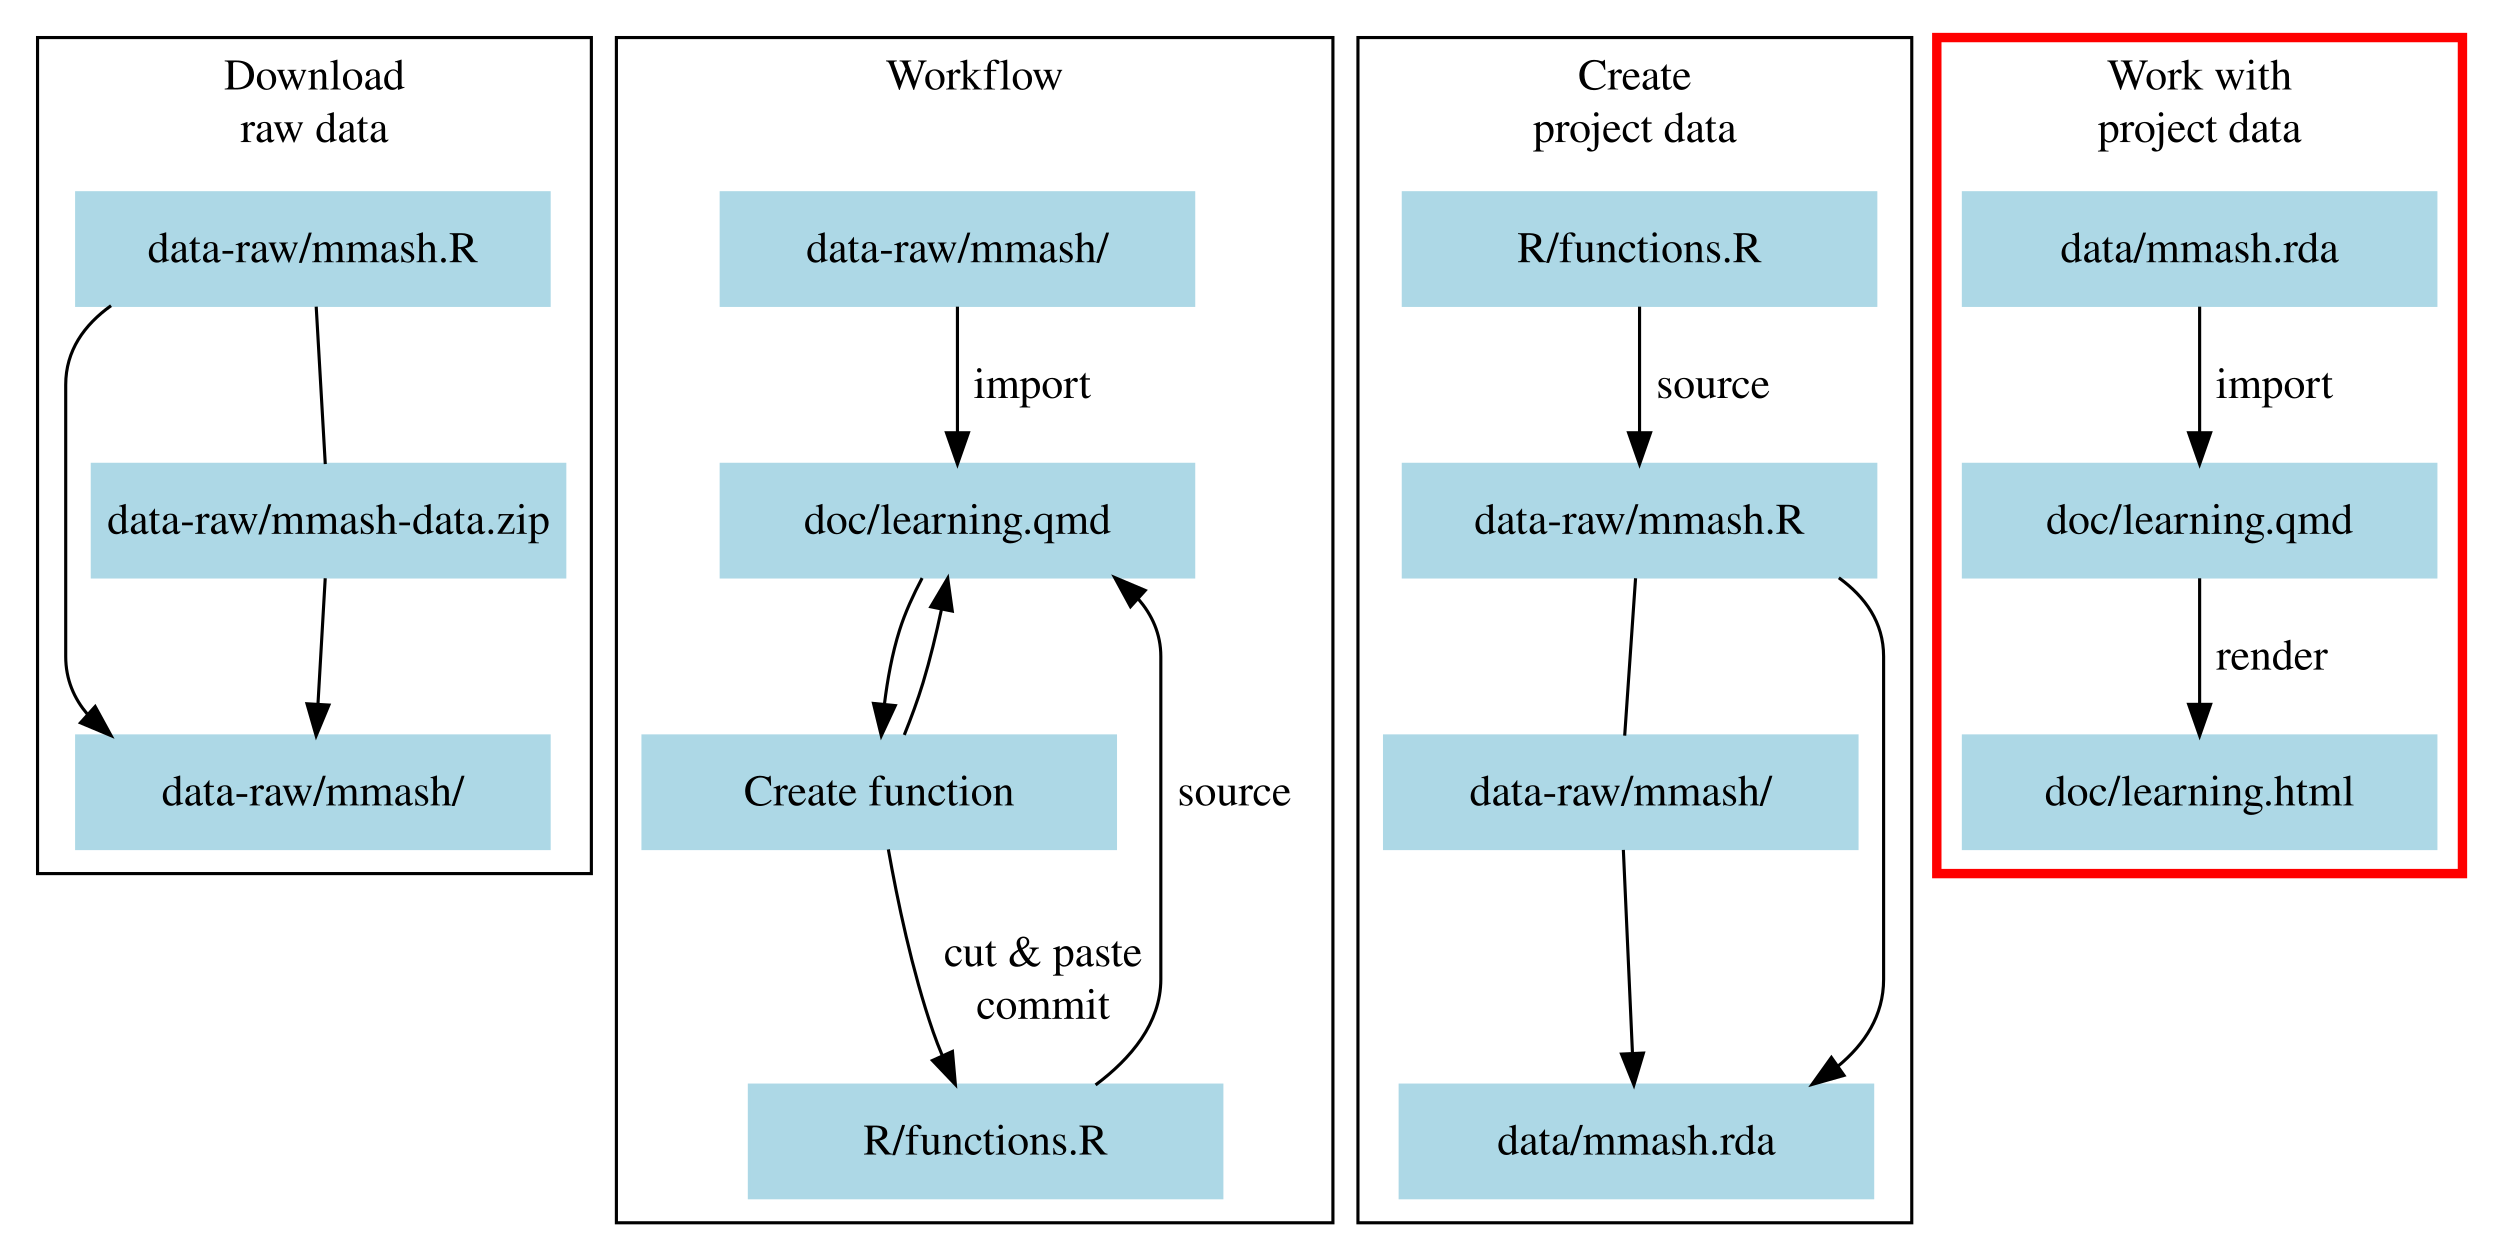 <?xml version="1.0" encoding="UTF-8"?>
<svg xmlns="http://www.w3.org/2000/svg" xmlns:xlink="http://www.w3.org/1999/xlink" width="799pt" height="402pt" viewBox="0 0 799 402" version="1.1">
<defs>
<g>
<symbol overflow="visible" id="glyph0-0">
<path style="stroke:none;" d=""/>
</symbol>
<symbol overflow="visible" id="glyph0-1">
<path style="stroke:none;" d="M 0.219 0 L 4.203 0 C 5.828 0 7.297 -0.469 8.156 -1.25 C 9.078 -2.078 9.594 -3.312 9.594 -4.672 C 9.594 -5.938 9.188 -7.031 8.406 -7.797 C 7.453 -8.766 5.922 -9.266 4 -9.266 L 0.219 -9.266 L 0.219 -9 C 1.328 -8.906 1.438 -8.797 1.453 -7.734 L 1.453 -1.531 C 1.438 -0.5 1.281 -0.344 0.219 -0.266 Z M 2.891 -8.203 C 2.891 -8.641 3.031 -8.75 3.609 -8.75 C 4.828 -8.75 5.719 -8.531 6.391 -8.047 C 7.484 -7.297 8.062 -6.094 8.062 -4.578 C 8.062 -2.922 7.484 -1.75 6.359 -1.094 C 5.641 -0.688 4.828 -0.516 3.609 -0.516 C 3.047 -0.516 2.891 -0.641 2.891 -1.094 Z M 2.891 -8.203 "/>
</symbol>
<symbol overflow="visible" id="glyph0-2">
<path style="stroke:none;" d="M 3.5 -6.438 C 1.672 -6.438 0.406 -5.094 0.406 -3.156 C 0.406 -1.266 1.703 0.141 3.469 0.141 C 5.234 0.141 6.578 -1.328 6.578 -3.281 C 6.578 -5.125 5.297 -6.438 3.5 -6.438 Z M 3.312 -6.047 C 4.5 -6.047 5.312 -4.703 5.312 -2.781 C 5.312 -1.188 4.688 -0.25 3.641 -0.25 C 3.094 -0.25 2.578 -0.594 2.281 -1.141 C 1.891 -1.875 1.672 -2.859 1.672 -3.844 C 1.672 -5.188 2.312 -6.047 3.312 -6.047 Z M 3.312 -6.047 "/>
</symbol>
<symbol overflow="visible" id="glyph0-3">
<path style="stroke:none;" d="M 8 -6.297 L 8 -6.094 C 8.469 -5.984 8.609 -5.891 8.609 -5.656 C 8.609 -5.453 8.531 -5.109 8.375 -4.734 L 7.109 -1.625 L 5.938 -4.766 C 5.703 -5.406 5.703 -5.406 5.703 -5.594 C 5.703 -5.891 5.859 -5.984 6.516 -6.094 L 6.516 -6.297 L 3.672 -6.297 L 3.672 -6.094 C 4.188 -6.031 4.359 -5.859 4.641 -5.125 C 4.703 -4.922 4.828 -4.578 4.906 -4.344 L 3.641 -1.547 L 2.25 -5.203 C 2.203 -5.344 2.172 -5.484 2.172 -5.625 C 2.172 -5.922 2.328 -6.031 2.812 -6.094 L 2.812 -6.297 L 0.297 -6.297 L 0.297 -6.094 C 0.609 -6.062 0.734 -5.922 1.031 -5.203 L 2.922 -0.422 C 3.094 0.016 3.203 0.203 3.297 0.203 C 3.359 0.203 3.469 0.031 3.641 -0.344 L 5.203 -3.703 L 6.484 -0.406 C 6.688 0.125 6.719 0.203 6.812 0.203 C 6.922 0.203 6.984 0.062 7.203 -0.484 L 9.141 -5.328 C 9.391 -5.922 9.438 -5.984 9.719 -6.094 L 9.719 -6.297 Z M 8 -6.297 "/>
</symbol>
<symbol overflow="visible" id="glyph0-4">
<path style="stroke:none;" d="M 0.25 0 L 3.219 0 L 3.219 -0.203 C 2.516 -0.25 2.297 -0.438 2.297 -0.938 L 2.297 -4.875 C 2.969 -5.5 3.281 -5.672 3.734 -5.672 C 4.422 -5.672 4.766 -5.234 4.766 -4.312 L 4.766 -1.391 C 4.734 -0.469 4.562 -0.25 3.875 -0.203 L 3.875 0 L 6.797 0 L 6.797 -0.203 C 6.109 -0.281 5.953 -0.453 5.938 -1.141 L 5.938 -4.344 C 5.938 -5.656 5.312 -6.438 4.281 -6.438 C 3.641 -6.438 3.203 -6.203 2.25 -5.312 L 2.25 -6.406 L 2.156 -6.438 C 1.422 -6.172 0.953 -6.016 0.219 -5.812 L 0.219 -5.578 C 0.328 -5.609 0.453 -5.625 0.609 -5.625 C 1 -5.625 1.125 -5.422 1.125 -4.734 L 1.125 -1.266 C 1.109 -0.438 0.953 -0.25 0.25 -0.203 Z M 0.25 0 "/>
</symbol>
<symbol overflow="visible" id="glyph0-5">
<path style="stroke:none;" d="M 0.297 0 L 3.594 0 L 3.594 -0.203 C 2.719 -0.25 2.562 -0.391 2.547 -1.172 L 2.547 -9.531 L 2.484 -9.562 C 1.781 -9.344 1.266 -9.188 0.266 -8.953 L 0.266 -8.719 L 0.344 -8.719 C 0.5 -8.734 0.672 -8.75 0.781 -8.75 C 1.234 -8.75 1.375 -8.547 1.375 -7.891 L 1.375 -1.219 C 1.359 -0.469 1.156 -0.266 0.297 -0.203 Z M 0.297 0 "/>
</symbol>
<symbol overflow="visible" id="glyph0-6">
<path style="stroke:none;" d="M 6.188 -0.922 C 5.953 -0.734 5.781 -0.656 5.578 -0.656 C 5.25 -0.656 5.156 -0.859 5.156 -1.469 L 5.156 -4.203 C 5.156 -4.922 5.078 -5.328 4.875 -5.672 C 4.562 -6.172 3.969 -6.438 3.141 -6.438 C 1.812 -6.438 0.781 -5.75 0.781 -4.875 C 0.781 -4.547 1.047 -4.266 1.391 -4.266 C 1.719 -4.266 2.016 -4.547 2.016 -4.859 C 2.016 -4.906 2 -4.984 1.984 -5.078 C 1.953 -5.203 1.953 -5.312 1.953 -5.422 C 1.953 -5.797 2.391 -6.109 2.953 -6.109 C 3.641 -6.109 4.016 -5.703 4.016 -4.938 L 4.016 -4.094 C 1.875 -3.234 1.625 -3.109 1.016 -2.578 C 0.719 -2.297 0.516 -1.812 0.516 -1.359 C 0.516 -0.469 1.141 0.141 1.984 0.141 C 2.609 0.141 3.172 -0.156 4.031 -0.875 C 4.109 -0.141 4.359 0.141 4.922 0.141 C 5.406 0.141 5.703 -0.031 6.188 -0.562 Z M 4.016 -1.719 C 4.016 -1.297 3.953 -1.141 3.656 -0.984 C 3.297 -0.781 2.922 -0.672 2.625 -0.672 C 2.141 -0.672 1.75 -1.141 1.75 -1.75 L 1.75 -1.812 C 1.766 -2.641 2.375 -3.172 4.016 -3.75 Z M 4.016 -1.719 "/>
</symbol>
<symbol overflow="visible" id="glyph0-7">
<path style="stroke:none;" d="M 6.875 -0.812 C 6.688 -0.797 6.609 -0.797 6.547 -0.797 C 6.062 -0.797 5.938 -0.953 5.938 -1.594 L 5.938 -9.531 L 5.859 -9.562 C 5.203 -9.344 4.734 -9.188 3.812 -8.953 L 3.812 -8.719 C 3.922 -8.734 3.984 -8.734 4.109 -8.734 C 4.641 -8.734 4.766 -8.594 4.766 -8.016 L 4.766 -5.844 C 4.234 -6.281 3.844 -6.438 3.297 -6.438 C 1.688 -6.438 0.375 -4.859 0.375 -2.875 C 0.375 -1.078 1.406 0.141 2.969 0.141 C 3.75 0.141 4.281 -0.141 4.766 -0.797 L 4.766 0.094 L 4.812 0.141 L 6.875 -0.594 Z M 4.766 -1.422 C 4.766 -1.328 4.656 -1.156 4.516 -1.016 C 4.281 -0.734 3.922 -0.594 3.516 -0.594 C 2.344 -0.594 1.578 -1.703 1.578 -3.438 C 1.578 -5.016 2.266 -6.047 3.328 -6.047 C 4.094 -6.047 4.766 -5.391 4.766 -4.641 Z M 4.766 -1.422 "/>
</symbol>
<symbol overflow="visible" id="glyph0-8">
<path style="stroke:none;" d="M 0.062 0 L 3.438 0 L 3.438 -0.203 C 2.484 -0.234 2.266 -0.438 2.234 -1.266 L 2.234 -4.406 C 2.234 -4.859 2.828 -5.562 3.219 -5.562 C 3.297 -5.562 3.438 -5.484 3.578 -5.344 C 3.797 -5.141 3.969 -5.062 4.141 -5.062 C 4.484 -5.062 4.688 -5.312 4.688 -5.703 C 4.688 -6.156 4.391 -6.438 3.922 -6.438 C 3.328 -6.438 2.938 -6.125 2.234 -5.125 L 2.234 -6.406 L 2.172 -6.438 C 1.391 -6.125 0.875 -5.938 0.094 -5.688 L 0.094 -5.453 C 0.297 -5.5 0.422 -5.516 0.594 -5.516 C 0.938 -5.516 1.062 -5.297 1.062 -4.672 L 1.062 -1.172 C 1.031 -0.453 0.953 -0.359 0.062 -0.203 Z M 0.062 0 "/>
</symbol>
<symbol overflow="visible" id="glyph0-9">
<path style="stroke:none;" d=""/>
</symbol>
<symbol overflow="visible" id="glyph0-10">
<path style="stroke:none;" d="M 3.562 -6.297 L 2.156 -6.297 L 2.156 -7.922 C 2.156 -8.062 2.125 -8.109 2.062 -8.109 C 1.25 -6.938 0.828 -6.453 0.422 -6.219 C 0.266 -6.125 0.188 -6.031 0.188 -5.953 C 0.188 -5.906 0.203 -5.875 0.234 -5.859 L 0.984 -5.859 L 0.984 -1.641 C 0.984 -0.469 1.406 0.141 2.219 0.141 C 2.906 0.141 3.438 -0.203 3.906 -0.922 L 3.719 -1.078 C 3.422 -0.719 3.188 -0.594 2.891 -0.594 C 2.359 -0.594 2.156 -0.969 2.156 -1.844 L 2.156 -5.859 L 3.562 -5.859 Z M 3.562 -6.297 "/>
</symbol>
<symbol overflow="visible" id="glyph0-11">
<path style="stroke:none;" d="M 13.047 -9.266 L 10.281 -9.266 L 10.281 -9 C 10.984 -8.938 11.234 -8.781 11.234 -8.406 C 11.234 -8.125 11.156 -7.734 11.016 -7.344 L 9.266 -2.609 L 7.422 -7.375 C 7.328 -7.625 7.281 -7.734 7.25 -7.797 C 7.125 -8.094 7.047 -8.359 7.047 -8.516 C 7.047 -8.844 7.359 -8.984 8.125 -9 L 8.125 -9.266 L 4.375 -9.266 L 4.375 -9 C 5.188 -8.984 5.312 -8.859 5.797 -7.734 L 6.266 -6.594 L 4.766 -2.641 L 2.75 -7.906 C 2.641 -8.156 2.594 -8.406 2.594 -8.547 C 2.594 -8.859 2.781 -8.953 3.5 -9 L 3.5 -9.266 L 0.062 -9.266 L 0.062 -9 C 0.781 -8.938 1 -8.688 1.516 -7.359 L 4.219 0.156 L 4.422 0.156 L 6.578 -5.766 L 8.812 0.156 L 9.031 0.156 C 10.234 -3.516 10.328 -3.812 11.891 -8.016 C 12.156 -8.734 12.312 -8.859 13.047 -9 Z M 13.047 -9.266 "/>
</symbol>
<symbol overflow="visible" id="glyph0-12">
<path style="stroke:none;" d="M 0.094 0 L 3.375 0 L 3.375 -0.203 L 3.094 -0.219 C 2.5 -0.266 2.344 -0.422 2.328 -0.938 L 2.328 -3.516 L 4.281 -0.891 C 4.344 -0.828 4.375 -0.75 4.422 -0.719 C 4.531 -0.578 4.578 -0.484 4.578 -0.422 C 4.578 -0.297 4.453 -0.203 4.281 -0.203 L 4.016 -0.203 L 4.016 0 L 7.062 0 L 7.062 -0.203 C 6.453 -0.25 6.016 -0.516 5.438 -1.234 L 3.297 -3.953 L 3.703 -4.328 C 5.453 -5.891 5.828 -6.125 6.719 -6.094 L 6.719 -6.297 L 3.859 -6.297 L 3.859 -6.109 C 4.406 -6.094 4.562 -6.031 4.562 -5.859 C 4.562 -5.719 4.438 -5.547 4.234 -5.359 L 2.328 -3.656 L 2.328 -9.531 L 2.266 -9.562 C 1.719 -9.391 1.312 -9.266 0.516 -9.062 L 0.094 -8.953 L 0.094 -8.719 C 0.281 -8.734 0.406 -8.75 0.547 -8.75 C 1.016 -8.75 1.141 -8.562 1.141 -7.891 L 1.141 -1.141 C 1.141 -0.406 1.094 -0.359 0.094 -0.203 Z M 0.094 0 "/>
</symbol>
<symbol overflow="visible" id="glyph0-13">
<path style="stroke:none;" d="M 4.328 -6.297 L 2.609 -6.297 L 2.609 -7.922 C 2.609 -8.75 2.875 -9.172 3.406 -9.172 C 3.703 -9.172 3.891 -9.031 4.141 -8.625 C 4.375 -8.266 4.531 -8.125 4.781 -8.125 C 5.109 -8.125 5.359 -8.375 5.359 -8.688 C 5.359 -9.203 4.75 -9.562 3.906 -9.562 C 3.031 -9.562 2.297 -9.188 1.938 -8.547 C 1.562 -7.922 1.453 -7.422 1.438 -6.297 L 0.297 -6.297 L 0.297 -5.859 L 1.438 -5.859 L 1.438 -1.453 C 1.406 -0.406 1.281 -0.25 0.281 -0.203 L 0.281 0 L 3.922 0 L 3.922 -0.203 C 2.766 -0.25 2.625 -0.406 2.625 -1.453 L 2.625 -5.859 L 4.328 -5.859 Z M 4.328 -6.297 "/>
</symbol>
<symbol overflow="visible" id="glyph0-14">
<path style="stroke:none;" d="M 8.688 -6.312 L 8.547 -9.469 L 8.266 -9.469 C 8.172 -9.172 7.953 -9 7.672 -9 C 7.547 -9 7.344 -9.047 7.125 -9.109 C 6.438 -9.359 5.734 -9.469 5.078 -9.469 C 3.938 -9.469 2.766 -9.031 1.906 -8.266 C 0.922 -7.391 0.391 -6.109 0.391 -4.562 C 0.391 -1.703 2.25 0.203 5.047 0.203 C 6.625 0.203 8.016 -0.453 8.859 -1.578 L 8.609 -1.828 C 7.594 -0.844 6.656 -0.422 5.484 -0.422 C 4.609 -0.422 3.828 -0.703 3.219 -1.234 C 2.453 -1.922 2.016 -3.172 2.016 -4.75 C 2.016 -7.281 3.312 -8.906 5.344 -8.906 C 6.141 -8.906 6.875 -8.609 7.438 -8.062 C 7.875 -7.609 8.094 -7.219 8.359 -6.312 Z M 8.688 -6.312 "/>
</symbol>
<symbol overflow="visible" id="glyph0-15">
<path style="stroke:none;" d="M 5.719 -2.297 C 5.047 -1.234 4.438 -0.828 3.547 -0.828 C 2.75 -0.828 2.141 -1.234 1.734 -2.031 C 1.484 -2.562 1.391 -3.016 1.359 -3.875 L 5.672 -3.875 C 5.562 -4.781 5.422 -5.188 5.062 -5.641 C 4.641 -6.141 4 -6.438 3.281 -6.438 C 2.578 -6.438 1.922 -6.188 1.391 -5.719 C 0.734 -5.141 0.344 -4.141 0.344 -3 C 0.344 -1.062 1.359 0.141 2.969 0.141 C 4.297 0.141 5.344 -0.688 5.938 -2.203 Z M 1.391 -4.328 C 1.547 -5.422 2.016 -5.938 2.875 -5.938 C 3.719 -5.938 4.062 -5.547 4.234 -4.328 Z M 1.391 -4.328 "/>
</symbol>
<symbol overflow="visible" id="glyph0-16">
<path style="stroke:none;" d="M 0.062 3.031 L 3.453 3.031 L 3.453 2.781 C 2.406 2.766 2.234 2.625 2.219 1.734 L 2.219 -0.469 C 2.734 0 3.047 0.141 3.641 0.141 C 5.312 0.141 6.578 -1.422 6.578 -3.453 C 6.578 -5.188 5.594 -6.438 4.234 -6.438 C 3.453 -6.438 2.844 -6.109 2.219 -5.328 L 2.219 -6.406 L 2.141 -6.438 C 1.391 -6.141 0.891 -5.969 0.125 -5.719 L 0.125 -5.5 C 0.25 -5.516 0.344 -5.516 0.469 -5.516 C 0.953 -5.516 1.047 -5.375 1.047 -4.719 L 1.047 1.828 C 1.047 2.578 0.891 2.719 0.062 2.797 Z M 2.219 -4.672 C 2.219 -5.094 3.016 -5.594 3.656 -5.594 C 4.688 -5.594 5.375 -4.531 5.375 -2.891 C 5.375 -1.359 4.688 -0.312 3.688 -0.312 C 3.031 -0.312 2.219 -0.812 2.219 -1.234 Z M 2.219 -4.672 "/>
</symbol>
<symbol overflow="visible" id="glyph0-17">
<path style="stroke:none;" d="M 2.703 -6.391 L 2.625 -6.438 C 1.766 -6.109 1.234 -5.922 0.453 -5.688 L 0.453 -5.453 L 0.516 -5.469 C 0.734 -5.5 0.938 -5.516 1.078 -5.516 C 1.406 -5.516 1.531 -5.281 1.531 -4.672 L 1.531 0.625 C 1.531 1.688 1.484 2.047 1.328 2.328 C 1.25 2.469 1.047 2.578 0.859 2.578 C 0.641 2.578 0.5 2.484 0.266 2.188 C 0.016 1.859 -0.188 1.734 -0.406 1.734 C -0.734 1.734 -0.984 1.969 -0.984 2.281 C -0.984 2.734 -0.438 3.047 0.344 3.047 C 0.953 3.047 1.516 2.859 1.891 2.5 C 2.391 2.062 2.703 1.109 2.703 0 Z M 1.984 -9.562 C 1.609 -9.562 1.281 -9.234 1.281 -8.844 C 1.281 -8.438 1.594 -8.141 1.984 -8.141 C 2.406 -8.141 2.719 -8.438 2.719 -8.844 C 2.719 -9.25 2.391 -9.562 1.984 -9.562 Z M 1.984 -9.562 "/>
</symbol>
<symbol overflow="visible" id="glyph0-18">
<path style="stroke:none;" d="M 5.578 -2.188 C 4.906 -1.203 4.391 -0.875 3.594 -0.875 C 2.312 -0.875 1.422 -1.984 1.422 -3.594 C 1.422 -5.047 2.203 -6.031 3.328 -6.031 C 3.844 -6.031 4.016 -5.891 4.156 -5.359 L 4.234 -5.047 C 4.359 -4.641 4.609 -4.406 4.906 -4.406 C 5.281 -4.406 5.578 -4.672 5.578 -5 C 5.578 -5.781 4.594 -6.438 3.422 -6.438 C 2.734 -6.438 2.016 -6.156 1.438 -5.656 C 0.734 -5.047 0.344 -4.094 0.344 -2.969 C 0.344 -1.156 1.453 0.141 3.016 0.141 C 3.641 0.141 4.203 -0.078 4.703 -0.516 C 5.078 -0.844 5.344 -1.234 5.766 -2.062 Z M 5.578 -2.188 "/>
</symbol>
<symbol overflow="visible" id="glyph0-19">
<path style="stroke:none;" d="M 0.219 0 L 3.547 0 L 3.547 -0.203 C 2.625 -0.281 2.516 -0.406 2.5 -1.422 L 2.5 -6.391 L 2.453 -6.438 L 0.281 -5.672 L 0.281 -5.453 L 0.391 -5.469 C 0.562 -5.5 0.734 -5.516 0.875 -5.516 C 1.203 -5.516 1.328 -5.297 1.328 -4.672 L 1.328 -1.422 C 1.297 -0.391 1.172 -0.25 0.219 -0.203 Z M 1.797 -9.562 C 1.406 -9.562 1.094 -9.234 1.094 -8.844 C 1.094 -8.438 1.406 -8.141 1.797 -8.141 C 2.219 -8.141 2.516 -8.438 2.516 -8.844 C 2.516 -9.25 2.203 -9.562 1.797 -9.562 Z M 1.797 -9.562 "/>
</symbol>
<symbol overflow="visible" id="glyph0-20">
<path style="stroke:none;" d="M 6.812 -0.203 C 6.062 -0.344 5.984 -0.438 5.984 -1.422 L 5.984 -4.219 C 5.984 -5.688 5.406 -6.438 4.25 -6.438 C 3.438 -6.438 2.844 -6.109 2.203 -5.266 L 2.203 -9.516 L 2.125 -9.562 C 1.641 -9.391 1.281 -9.281 0.516 -9.062 L 0.141 -8.953 L 0.141 -8.719 C 0.203 -8.734 0.219 -8.734 0.312 -8.734 C 0.906 -8.734 1.016 -8.625 1.016 -8.016 L 1.016 -1.422 C 1 -0.422 0.922 -0.312 0.125 -0.203 L 0.125 0 L 3.156 0 L 3.156 -0.203 C 2.344 -0.281 2.219 -0.438 2.203 -1.422 L 2.203 -4.797 C 2.781 -5.453 3.203 -5.688 3.766 -5.688 C 4.453 -5.688 4.797 -5.188 4.797 -4.203 L 4.797 -1.422 C 4.781 -0.438 4.641 -0.281 3.844 -0.203 L 3.844 0 L 6.812 0 Z M 6.812 -0.203 "/>
</symbol>
<symbol overflow="visible" id="glyph0-21">
<path style="stroke:none;" d="M 0.547 -3.594 L 0.547 -2.719 L 3.984 -2.719 L 3.984 -3.594 Z M 0.547 -3.594 "/>
</symbol>
<symbol overflow="visible" id="glyph0-22">
<path style="stroke:none;" d="M 4.016 -9.469 L 3.078 -9.469 L -0.125 0.203 L 0.828 0.203 Z M 4.016 -9.469 "/>
</symbol>
<symbol overflow="visible" id="glyph0-23">
<path style="stroke:none;" d="M 0.219 0 L 3.328 0 L 3.328 -0.203 C 2.625 -0.219 2.391 -0.375 2.375 -0.938 L 2.375 -4.891 C 2.375 -4.906 2.484 -5.047 2.594 -5.156 C 2.938 -5.469 3.547 -5.719 4.031 -5.719 C 4.641 -5.719 4.953 -5.219 4.953 -4.234 L 4.953 -1.203 C 4.922 -0.406 4.781 -0.25 4 -0.203 L 4 0 L 7.141 0 L 7.141 -0.203 C 6.359 -0.203 6.156 -0.438 6.125 -1.328 L 6.125 -4.859 C 6.547 -5.453 7 -5.719 7.656 -5.719 C 8.453 -5.719 8.703 -5.328 8.703 -4.172 L 8.703 -1.219 C 8.688 -0.391 8.594 -0.297 7.781 -0.203 L 7.781 0 L 10.844 0 L 10.844 -0.203 L 10.484 -0.234 C 10.031 -0.312 9.891 -0.516 9.891 -1.062 L 9.891 -3.953 C 9.891 -5.594 9.344 -6.438 8.266 -6.438 C 7.453 -6.438 6.734 -6.078 5.984 -5.266 C 5.719 -6.062 5.25 -6.438 4.5 -6.438 C 3.859 -6.438 3.484 -6.266 2.328 -5.359 L 2.328 -6.406 L 2.219 -6.438 C 1.484 -6.172 1.016 -6.016 0.266 -5.812 L 0.266 -5.578 C 0.438 -5.609 0.562 -5.625 0.719 -5.625 C 1.078 -5.625 1.203 -5.406 1.203 -4.734 L 1.203 -1.188 C 1.172 -0.406 1 -0.203 0.219 -0.203 Z M 0.219 0 "/>
</symbol>
<symbol overflow="visible" id="glyph0-24">
<path style="stroke:none;" d="M 4.406 -4.391 L 4.359 -6.312 L 4.203 -6.312 C 4.125 -6.203 4.062 -6.156 3.969 -6.156 C 3.891 -6.156 3.75 -6.188 3.594 -6.266 C 3.281 -6.375 2.953 -6.438 2.625 -6.438 C 1.516 -6.438 0.719 -5.719 0.719 -4.703 C 0.719 -3.922 1.156 -3.359 2.359 -2.688 L 3.156 -2.219 C 3.656 -1.953 3.891 -1.609 3.891 -1.172 C 3.891 -0.562 3.438 -0.172 2.734 -0.172 C 1.766 -0.172 1.281 -0.703 0.953 -2.125 L 0.734 -2.125 L 0.734 0.062 L 0.906 0.062 C 1.016 -0.078 1.062 -0.109 1.234 -0.109 C 1.391 -0.109 1.547 -0.078 1.875 0 C 2.25 0.078 2.625 0.141 2.891 0.141 C 3.984 0.141 4.875 -0.672 4.875 -1.656 C 4.875 -2.359 4.531 -2.812 3.703 -3.312 L 2.188 -4.219 C 1.797 -4.453 1.578 -4.781 1.578 -5.172 C 1.578 -5.734 2.016 -6.125 2.656 -6.125 C 3.453 -6.125 3.875 -5.656 4.203 -4.391 Z M 4.406 -4.391 "/>
</symbol>
<symbol overflow="visible" id="glyph0-25">
<path style="stroke:none;" d="M 6.578 -5.438 L 6.578 -5.984 L 5.5 -5.984 C 5.203 -5.984 5.016 -6.016 4.734 -6.125 L 4.422 -6.234 C 4.062 -6.375 3.672 -6.438 3.297 -6.438 C 2 -6.438 0.969 -5.453 0.969 -4.156 C 0.969 -3.281 1.328 -2.75 2.266 -2.281 L 1.906 -1.953 C 1.609 -1.672 1.438 -1.516 1.406 -1.453 C 1.109 -1.141 1.016 -1 1.016 -0.75 C 1.016 -0.453 1.172 -0.297 1.766 -0.016 C 0.75 0.719 0.391 1.172 0.391 1.688 C 0.391 2.438 1.469 3.047 2.812 3.047 C 3.859 3.047 4.953 2.688 5.688 2.094 C 6.219 1.672 6.453 1.219 6.453 0.688 C 6.453 -0.188 5.797 -0.75 4.766 -0.812 L 2.953 -0.891 C 2.203 -0.922 1.859 -1.047 1.859 -1.281 C 1.859 -1.547 2.328 -2.047 2.703 -2.156 C 3.203 -2.109 3.469 -2.094 3.5 -2.094 C 4.016 -2.094 4.578 -2.297 5.016 -2.672 C 5.469 -3.062 5.688 -3.562 5.688 -4.25 C 5.688 -4.656 5.609 -4.984 5.422 -5.438 Z M 2.062 0.031 C 2.531 0.125 3.625 0.203 4.344 0.203 C 5.594 0.203 6.062 0.391 6.062 0.891 C 6.062 1.703 5 2.25 3.422 2.25 C 2.172 2.25 1.375 1.844 1.375 1.234 C 1.375 0.906 1.5 0.703 2.062 0.031 Z M 2.125 -4.734 C 2.125 -5.562 2.516 -6.047 3.156 -6.047 C 3.594 -6.047 3.969 -5.812 4.188 -5.391 C 4.453 -4.906 4.609 -4.266 4.609 -3.703 C 4.609 -2.922 4.219 -2.438 3.562 -2.438 C 2.703 -2.438 2.125 -3.344 2.125 -4.688 Z M 2.125 -4.734 "/>
</symbol>
<symbol overflow="visible" id="glyph0-26">
<path style="stroke:none;" d="M 1.75 -1.406 C 1.328 -1.406 0.984 -1.047 0.984 -0.609 C 0.984 -0.203 1.328 0.156 1.734 0.156 C 2.172 0.156 2.531 -0.188 2.531 -0.609 C 2.531 -1.031 2.172 -1.406 1.75 -1.406 Z M 1.75 -1.406 "/>
</symbol>
<symbol overflow="visible" id="glyph0-27">
<path style="stroke:none;" d="M 5.047 -5.953 C 4.406 -6.312 3.984 -6.438 3.438 -6.438 C 1.672 -6.438 0.344 -4.891 0.344 -2.859 C 0.344 -1.109 1.266 0.141 2.578 0.141 C 3.391 0.141 4.156 -0.219 4.781 -0.891 L 4.781 1.734 C 4.766 2.516 4.516 2.75 3.531 2.797 L 3.531 3.031 L 6.828 3.031 L 6.828 2.844 C 6.078 2.672 5.984 2.578 5.953 1.969 L 5.953 -6.391 L 5.797 -6.391 Z M 4.781 -1.781 C 4.781 -1.438 4.719 -1.266 4.578 -1.141 C 4.266 -0.875 3.812 -0.719 3.375 -0.719 C 2.938 -0.719 2.562 -0.859 2.281 -1.125 C 1.828 -1.547 1.547 -2.438 1.547 -3.375 C 1.547 -5.031 2.281 -6.047 3.469 -6.047 C 4.344 -6.047 4.781 -5.594 4.781 -4.656 Z M 4.781 -1.781 "/>
</symbol>
<symbol overflow="visible" id="glyph0-28">
<path style="stroke:none;" d="M 9.219 -0.266 C 8.688 -0.312 8.406 -0.453 8.016 -0.922 L 5.125 -4.469 C 6.906 -4.812 7.656 -5.516 7.656 -6.797 C 7.656 -7.406 7.469 -7.922 7.109 -8.328 C 6.578 -8.906 5.406 -9.266 4.109 -9.266 L 0.234 -9.266 L 0.234 -9 C 1.281 -8.891 1.406 -8.766 1.422 -7.734 L 1.422 -1.688 C 1.406 -0.484 1.281 -0.344 0.234 -0.266 L 0.234 0 L 4.109 0 L 4.109 -0.266 C 3.031 -0.344 2.875 -0.5 2.859 -1.531 L 2.859 -4.281 L 3.641 -4.312 L 6.969 0 L 9.219 0 Z M 2.859 -8.25 C 2.859 -8.641 3.016 -8.75 3.562 -8.75 C 5.312 -8.75 6.125 -8.141 6.125 -6.828 C 6.125 -6.125 5.844 -5.547 5.328 -5.281 C 4.688 -4.906 4.203 -4.828 2.859 -4.797 Z M 2.859 -8.25 "/>
</symbol>
<symbol overflow="visible" id="glyph0-29">
<path style="stroke:none;" d="M 5.859 -1.891 L 5.594 -1.953 C 5.344 -0.625 5.156 -0.469 3.812 -0.422 L 1.875 -0.422 L 5.641 -6.094 L 5.641 -6.297 L 0.781 -6.297 L 0.734 -4.641 L 1 -4.641 C 1.109 -5.641 1.297 -5.859 2.172 -5.875 L 4.109 -5.875 L 0.375 -0.203 L 0.375 0 L 5.656 0 Z M 5.859 -1.891 "/>
</symbol>
<symbol overflow="visible" id="glyph0-30">
<path style="stroke:none;" d="M 6.703 -0.703 L 6.641 -0.703 C 5.953 -0.734 5.859 -0.844 5.844 -1.5 L 5.844 -6.297 L 3.625 -6.297 L 3.625 -6.062 C 4.5 -6.016 4.656 -5.875 4.656 -5.188 L 4.656 -1.891 C 4.656 -1.5 4.594 -1.297 4.391 -1.141 C 4.016 -0.844 3.578 -0.672 3.156 -0.672 C 2.625 -0.672 2.172 -1.141 2.172 -1.734 L 2.172 -6.297 L 0.125 -6.297 L 0.125 -6.109 C 0.781 -6.078 0.984 -5.875 1 -5.203 L 1 -1.688 C 1 -0.578 1.672 0.141 2.688 0.141 C 3.203 0.141 3.75 -0.078 4.125 -0.469 L 4.734 -1.062 L 4.734 0.094 L 4.781 0.125 C 5.484 -0.156 5.984 -0.312 6.703 -0.5 Z M 6.703 -0.703 "/>
</symbol>
<symbol overflow="visible" id="glyph0-31">
<path style="stroke:none;" d="M 9.953 -5.969 L 6.938 -5.969 L 6.938 -5.672 C 7.625 -5.594 7.828 -5.453 7.828 -5.047 C 7.828 -4.422 7.469 -3.703 6.547 -2.484 C 5.781 -3.453 5.312 -4.172 4.703 -5.375 C 6.297 -6.125 6.875 -6.766 6.875 -7.766 C 6.875 -8.766 6.094 -9.469 4.984 -9.469 C 3.781 -9.469 2.828 -8.516 2.828 -7.312 C 2.828 -6.781 2.938 -6.328 3.312 -5.281 L 2.781 -4.969 C 1.297 -4.109 0.594 -3.125 0.594 -1.953 C 0.594 -0.609 1.484 0.188 2.984 0.188 C 4.109 0.188 4.953 -0.172 6 -1.094 C 6.891 -0.188 7.578 0.188 8.391 0.188 C 9.281 0.188 10.078 -0.406 10.5 -1.406 L 10.297 -1.547 C 9.844 -1 9.531 -0.812 9.031 -0.812 C 8.25 -0.812 7.531 -1.25 6.875 -2.094 C 7.484 -2.922 7.844 -3.438 8.281 -4.203 L 8.641 -4.844 C 8.969 -5.422 9.25 -5.594 9.953 -5.672 Z M 4.5 -5.828 C 4.078 -6.703 3.938 -7.234 3.938 -7.875 C 3.938 -8.547 4.375 -9.016 5.016 -9.016 C 5.656 -9.016 6.125 -8.516 6.125 -7.828 C 6.125 -7.062 5.594 -6.406 4.5 -5.828 Z M 3.531 -4.797 C 4.375 -3.203 4.859 -2.438 5.656 -1.453 C 4.812 -0.797 4.281 -0.547 3.688 -0.547 C 2.688 -0.547 1.875 -1.422 1.875 -2.516 C 1.875 -3.422 2.312 -4.016 3.531 -4.797 Z M 3.531 -4.797 "/>
</symbol>
</g>
</defs>
<g id="surface66">
<rect x="0" y="0" width="799" height="402" style="fill:rgb(100%,100%,100%);fill-opacity:1;stroke:none;"/>
<path style="fill:none;stroke-width:1;stroke-linecap:butt;stroke-linejoin:miter;stroke:rgb(0%,0%,0%);stroke-opacity:1;stroke-miterlimit:4;" d="M 8 -119.601 L 8 -386.8 L 185 -386.8 L 185 -119.601 Z M 8 -119.601 " transform="matrix(1,0,0,1,4,398.8)"/>
<g style="fill:rgb(0%,0%,0%);fill-opacity:1;">
  <use xlink:href="#glyph0-1" x="71.594" y="28.601"/>
  <use xlink:href="#glyph0-2" x="81.687" y="28.601"/>
  <use xlink:href="#glyph0-3" x="88.195" y="28.601"/>
  <use xlink:href="#glyph0-4" x="98.303" y="28.601"/>
  <use xlink:href="#glyph0-5" x="105.302" y="28.601"/>
  <use xlink:href="#glyph0-2" x="109.193" y="28.601"/>
  <use xlink:href="#glyph0-6" x="116.192" y="28.601"/>
  <use xlink:href="#glyph0-7" x="122.408" y="28.601"/>
</g>
<g style="fill:rgb(0%,0%,0%);fill-opacity:1;">
  <use xlink:href="#glyph0-8" x="76.859" y="45.401"/>
  <use xlink:href="#glyph0-6" x="81.478" y="45.401"/>
  <use xlink:href="#glyph0-3" x="87.161" y="45.401"/>
  <use xlink:href="#glyph0-9" x="97.269" y="45.401"/>
  <use xlink:href="#glyph0-7" x="100.768" y="45.401"/>
  <use xlink:href="#glyph0-6" x="107.809" y="45.401"/>
  <use xlink:href="#glyph0-10" x="113.897" y="45.401"/>
  <use xlink:href="#glyph0-6" x="117.929" y="45.401"/>
</g>
<path style="fill:none;stroke-width:1;stroke-linecap:butt;stroke-linejoin:miter;stroke:rgb(0%,0%,0%);stroke-opacity:1;stroke-miterlimit:4;" d="M 193 -7.999 L 193 -386.8 L 422 -386.8 L 422 -7.999 Z M 193 -7.999 " transform="matrix(1,0,0,1,4,398.8)"/>
<g style="fill:rgb(0%,0%,0%);fill-opacity:1;">
  <use xlink:href="#glyph0-11" x="283.117" y="28.601"/>
  <use xlink:href="#glyph0-2" x="295.297" y="28.601"/>
  <use xlink:href="#glyph0-8" x="302.296" y="28.601"/>
  <use xlink:href="#glyph0-12" x="306.803" y="28.601"/>
  <use xlink:href="#glyph0-13" x="314.096" y="28.601"/>
  <use xlink:href="#glyph0-5" x="319.372" y="28.601"/>
  <use xlink:href="#glyph0-2" x="323.264" y="28.601"/>
  <use xlink:href="#glyph0-3" x="329.772" y="28.601"/>
</g>
<path style="fill:none;stroke-width:1;stroke-linecap:butt;stroke-linejoin:miter;stroke:rgb(0%,0%,0%);stroke-opacity:1;stroke-miterlimit:4;" d="M 430 -7.999 L 430 -386.8 L 607 -386.8 L 607 -7.999 Z M 430 -7.999 " transform="matrix(1,0,0,1,4,398.8)"/>
<g style="fill:rgb(0%,0%,0%);fill-opacity:1;">
  <use xlink:href="#glyph0-14" x="504.371" y="28.601"/>
  <use xlink:href="#glyph0-8" x="513.709" y="28.601"/>
  <use xlink:href="#glyph0-15" x="518.285" y="28.601"/>
  <use xlink:href="#glyph0-6" x="524.431" y="28.601"/>
  <use xlink:href="#glyph0-10" x="530.52" y="28.601"/>
  <use xlink:href="#glyph0-15" x="534.411" y="28.601"/>
</g>
<g style="fill:rgb(0%,0%,0%);fill-opacity:1;">
  <use xlink:href="#glyph0-16" x="489.941" y="45.401"/>
  <use xlink:href="#glyph0-8" x="496.94" y="45.401"/>
  <use xlink:href="#glyph0-2" x="501.489" y="45.401"/>
  <use xlink:href="#glyph0-17" x="508.166" y="45.401"/>
  <use xlink:href="#glyph0-15" x="512.058" y="45.401"/>
  <use xlink:href="#glyph0-18" x="518.273" y="45.401"/>
  <use xlink:href="#glyph0-10" x="524.293" y="45.401"/>
  <use xlink:href="#glyph0-9" x="528.185" y="45.401"/>
  <use xlink:href="#glyph0-7" x="531.684" y="45.401"/>
  <use xlink:href="#glyph0-6" x="538.725" y="45.401"/>
  <use xlink:href="#glyph0-10" x="544.813" y="45.401"/>
  <use xlink:href="#glyph0-6" x="548.845" y="45.401"/>
</g>
<path style="fill:none;stroke-width:3;stroke-linecap:butt;stroke-linejoin:miter;stroke:rgb(100%,0%,0%);stroke-opacity:1;stroke-miterlimit:4;" d="M 615 -119.601 L 615 -386.8 L 783 -386.8 L 783 -119.601 Z M 615 -119.601 " transform="matrix(1,0,0,1,4,398.8)"/>
<g style="fill:rgb(0%,0%,0%);fill-opacity:1;">
  <use xlink:href="#glyph0-11" x="673.43" y="28.601"/>
  <use xlink:href="#glyph0-2" x="685.609" y="28.601"/>
  <use xlink:href="#glyph0-8" x="692.608" y="28.601"/>
  <use xlink:href="#glyph0-12" x="697.115" y="28.601"/>
  <use xlink:href="#glyph0-9" x="704.114" y="28.601"/>
  <use xlink:href="#glyph0-3" x="707.613" y="28.601"/>
  <use xlink:href="#glyph0-19" x="717.664" y="28.601"/>
  <use xlink:href="#glyph0-10" x="721.556" y="28.601"/>
  <use xlink:href="#glyph0-20" x="725.573" y="28.601"/>
</g>
<g style="fill:rgb(0%,0%,0%);fill-opacity:1;">
  <use xlink:href="#glyph0-16" x="670.441" y="45.401"/>
  <use xlink:href="#glyph0-8" x="677.44" y="45.401"/>
  <use xlink:href="#glyph0-2" x="681.989" y="45.401"/>
  <use xlink:href="#glyph0-17" x="688.666" y="45.401"/>
  <use xlink:href="#glyph0-15" x="692.558" y="45.401"/>
  <use xlink:href="#glyph0-18" x="698.773" y="45.401"/>
  <use xlink:href="#glyph0-10" x="704.793" y="45.401"/>
  <use xlink:href="#glyph0-9" x="708.685" y="45.401"/>
  <use xlink:href="#glyph0-7" x="712.184" y="45.401"/>
  <use xlink:href="#glyph0-6" x="719.225" y="45.401"/>
  <use xlink:href="#glyph0-10" x="725.313" y="45.401"/>
  <use xlink:href="#glyph0-6" x="729.345" y="45.401"/>
</g>
<path style="fill-rule:nonzero;fill:rgb(67.843%,84.706%,90.196%);fill-opacity:1;stroke-width:1;stroke-linecap:butt;stroke-linejoin:miter;stroke:rgb(67.843%,84.706%,90.196%);stroke-opacity:1;stroke-miterlimit:4;" d="M 171.5 -163.601 L 20.5 -163.601 L 20.5 -127.601 L 171.5 -127.601 Z M 171.5 -163.601 " transform="matrix(1,0,0,1,4,398.8)"/>
<g style="fill:rgb(0%,0%,0%);fill-opacity:1;">
  <use xlink:href="#glyph0-7" x="51.656" y="257.401"/>
  <use xlink:href="#glyph0-6" x="58.697" y="257.401"/>
  <use xlink:href="#glyph0-10" x="64.786" y="257.401"/>
  <use xlink:href="#glyph0-6" x="68.817" y="257.401"/>
  <use xlink:href="#glyph0-21" x="75.033" y="257.401"/>
  <use xlink:href="#glyph0-8" x="79.694" y="257.401"/>
  <use xlink:href="#glyph0-6" x="84.312" y="257.401"/>
  <use xlink:href="#glyph0-3" x="89.996" y="257.401"/>
  <use xlink:href="#glyph0-22" x="100.104" y="257.401"/>
  <use xlink:href="#glyph0-23" x="103.995" y="257.401"/>
  <use xlink:href="#glyph0-23" x="114.887" y="257.401"/>
  <use xlink:href="#glyph0-6" x="125.778" y="257.401"/>
  <use xlink:href="#glyph0-24" x="132.008" y="257.401"/>
  <use xlink:href="#glyph0-20" x="137.453" y="257.401"/>
  <use xlink:href="#glyph0-22" x="144.452" y="257.401"/>
</g>
<path style="fill-rule:nonzero;fill:rgb(67.843%,84.706%,90.196%);fill-opacity:1;stroke-width:1;stroke-linecap:butt;stroke-linejoin:miter;stroke:rgb(67.843%,84.706%,90.196%);stroke-opacity:1;stroke-miterlimit:4;" d="M 377.5 -337.198 L 226.5 -337.198 L 226.5 -301.198 L 377.5 -301.198 Z M 377.5 -337.198 " transform="matrix(1,0,0,1,4,398.8)"/>
<g style="fill:rgb(0%,0%,0%);fill-opacity:1;">
  <use xlink:href="#glyph0-7" x="257.656" y="83.8"/>
  <use xlink:href="#glyph0-6" x="264.697" y="83.8"/>
  <use xlink:href="#glyph0-10" x="270.786" y="83.8"/>
  <use xlink:href="#glyph0-6" x="274.817" y="83.8"/>
  <use xlink:href="#glyph0-21" x="281.033" y="83.8"/>
  <use xlink:href="#glyph0-8" x="285.694" y="83.8"/>
  <use xlink:href="#glyph0-6" x="290.312" y="83.8"/>
  <use xlink:href="#glyph0-3" x="295.996" y="83.8"/>
  <use xlink:href="#glyph0-22" x="306.104" y="83.8"/>
  <use xlink:href="#glyph0-23" x="309.995" y="83.8"/>
  <use xlink:href="#glyph0-23" x="320.887" y="83.8"/>
  <use xlink:href="#glyph0-6" x="331.778" y="83.8"/>
  <use xlink:href="#glyph0-24" x="338.008" y="83.8"/>
  <use xlink:href="#glyph0-20" x="343.453" y="83.8"/>
  <use xlink:href="#glyph0-22" x="350.452" y="83.8"/>
</g>
<path style="fill-rule:nonzero;fill:rgb(67.843%,84.706%,90.196%);fill-opacity:1;stroke-width:1;stroke-linecap:butt;stroke-linejoin:miter;stroke:rgb(67.843%,84.706%,90.196%);stroke-opacity:1;stroke-miterlimit:4;" d="M 377.5 -250.402 L 226.5 -250.402 L 226.5 -214.402 L 377.5 -214.402 Z M 377.5 -250.402 " transform="matrix(1,0,0,1,4,398.8)"/>
<g style="fill:rgb(0%,0%,0%);fill-opacity:1;">
  <use xlink:href="#glyph0-7" x="256.938" y="170.601"/>
  <use xlink:href="#glyph0-2" x="263.937" y="170.601"/>
  <use xlink:href="#glyph0-18" x="270.936" y="170.601"/>
  <use xlink:href="#glyph0-22" x="277.151" y="170.601"/>
  <use xlink:href="#glyph0-5" x="281.351" y="170.601"/>
  <use xlink:href="#glyph0-15" x="285.242" y="170.601"/>
  <use xlink:href="#glyph0-6" x="291.388" y="170.601"/>
  <use xlink:href="#glyph0-8" x="297.604" y="170.601"/>
  <use xlink:href="#glyph0-4" x="302.559" y="170.601"/>
  <use xlink:href="#glyph0-19" x="309.558" y="170.601"/>
  <use xlink:href="#glyph0-4" x="313.449" y="170.601"/>
  <use xlink:href="#glyph0-25" x="320.084" y="170.601"/>
  <use xlink:href="#glyph0-26" x="326.677" y="170.601"/>
  <use xlink:href="#glyph0-27" x="330.176" y="170.601"/>
  <use xlink:href="#glyph0-23" x="337.175" y="170.601"/>
  <use xlink:href="#glyph0-7" x="348.066" y="170.601"/>
</g>
<path style="fill:none;stroke-width:1;stroke-linecap:butt;stroke-linejoin:miter;stroke:rgb(0%,0%,0%);stroke-opacity:1;stroke-miterlimit:4;" d="M 302 -300.792 C 302 -289.089 302 -273.71 302 -260.503 " transform="matrix(1,0,0,1,4,398.8)"/>
<path style="fill-rule:nonzero;fill:rgb(0%,0%,0%);fill-opacity:1;stroke-width:1;stroke-linecap:butt;stroke-linejoin:miter;stroke:rgb(0%,0%,0%);stroke-opacity:1;stroke-miterlimit:4;" d="M 305.5 -260.484 L 302 -250.484 L 298.5 -260.484 Z M 305.5 -260.484 " transform="matrix(1,0,0,1,4,398.8)"/>
<g style="fill:rgb(0%,0%,0%);fill-opacity:1;">
  <use xlink:href="#glyph0-19" x="311.16" y="127.198"/>
  <use xlink:href="#glyph0-23" x="315.052" y="127.198"/>
  <use xlink:href="#glyph0-16" x="325.803" y="127.198"/>
  <use xlink:href="#glyph0-2" x="332.802" y="127.198"/>
  <use xlink:href="#glyph0-8" x="339.801" y="127.198"/>
  <use xlink:href="#glyph0-10" x="344.783" y="127.198"/>
</g>
<path style="fill-rule:nonzero;fill:rgb(67.843%,84.706%,90.196%);fill-opacity:1;stroke-width:1;stroke-linecap:butt;stroke-linejoin:miter;stroke:rgb(67.843%,84.706%,90.196%);stroke-opacity:1;stroke-miterlimit:4;" d="M 589.5 -163.601 L 438.5 -163.601 L 438.5 -127.601 L 589.5 -127.601 Z M 589.5 -163.601 " transform="matrix(1,0,0,1,4,398.8)"/>
<g style="fill:rgb(0%,0%,0%);fill-opacity:1;">
  <use xlink:href="#glyph0-7" x="469.656" y="257.401"/>
  <use xlink:href="#glyph0-6" x="476.697" y="257.401"/>
  <use xlink:href="#glyph0-10" x="482.786" y="257.401"/>
  <use xlink:href="#glyph0-6" x="486.817" y="257.401"/>
  <use xlink:href="#glyph0-21" x="493.033" y="257.401"/>
  <use xlink:href="#glyph0-8" x="497.694" y="257.401"/>
  <use xlink:href="#glyph0-6" x="502.312" y="257.401"/>
  <use xlink:href="#glyph0-3" x="507.996" y="257.401"/>
  <use xlink:href="#glyph0-22" x="518.104" y="257.401"/>
  <use xlink:href="#glyph0-23" x="521.995" y="257.401"/>
  <use xlink:href="#glyph0-23" x="532.887" y="257.401"/>
  <use xlink:href="#glyph0-6" x="543.778" y="257.401"/>
  <use xlink:href="#glyph0-24" x="550.008" y="257.401"/>
  <use xlink:href="#glyph0-20" x="555.453" y="257.401"/>
  <use xlink:href="#glyph0-22" x="562.452" y="257.401"/>
</g>
<path style="fill-rule:nonzero;fill:rgb(67.843%,84.706%,90.196%);fill-opacity:1;stroke-width:1;stroke-linecap:butt;stroke-linejoin:miter;stroke:rgb(67.843%,84.706%,90.196%);stroke-opacity:1;stroke-miterlimit:4;" d="M 594.5 -51.999 L 443.5 -51.999 L 443.5 -15.999 L 594.5 -15.999 Z M 594.5 -51.999 " transform="matrix(1,0,0,1,4,398.8)"/>
<g style="fill:rgb(0%,0%,0%);fill-opacity:1;">
  <use xlink:href="#glyph0-7" x="478.508" y="368.999"/>
  <use xlink:href="#glyph0-6" x="485.549" y="368.999"/>
  <use xlink:href="#glyph0-10" x="491.638" y="368.999"/>
  <use xlink:href="#glyph0-6" x="495.669" y="368.999"/>
  <use xlink:href="#glyph0-22" x="501.885" y="368.999"/>
  <use xlink:href="#glyph0-23" x="505.776" y="368.999"/>
  <use xlink:href="#glyph0-23" x="516.668" y="368.999"/>
  <use xlink:href="#glyph0-6" x="527.56" y="368.999"/>
  <use xlink:href="#glyph0-24" x="533.789" y="368.999"/>
  <use xlink:href="#glyph0-20" x="539.234" y="368.999"/>
  <use xlink:href="#glyph0-26" x="546.233" y="368.999"/>
  <use xlink:href="#glyph0-8" x="549.732" y="368.999"/>
  <use xlink:href="#glyph0-7" x="554.239" y="368.999"/>
  <use xlink:href="#glyph0-6" x="561.28" y="368.999"/>
</g>
<path style="fill:none;stroke-width:1;stroke-linecap:butt;stroke-linejoin:miter;stroke:rgb(0%,0%,0%);stroke-opacity:1;stroke-miterlimit:4;" d="M 514.824 -127.171 C 515.617 -109.538 516.82 -82.691 517.73 -62.339 " transform="matrix(1,0,0,1,4,398.8)"/>
<path style="fill-rule:nonzero;fill:rgb(0%,0%,0%);fill-opacity:1;stroke-width:1;stroke-linecap:butt;stroke-linejoin:miter;stroke:rgb(0%,0%,0%);stroke-opacity:1;stroke-miterlimit:4;" d="M 521.238 -62.234 L 518.191 -52.085 L 514.246 -61.917 Z M 521.238 -62.234 " transform="matrix(1,0,0,1,4,398.8)"/>
<path style="fill-rule:nonzero;fill:rgb(67.843%,84.706%,90.196%);fill-opacity:1;stroke-width:1;stroke-linecap:butt;stroke-linejoin:miter;stroke:rgb(67.843%,84.706%,90.196%);stroke-opacity:1;stroke-miterlimit:4;" d="M 171.5 -337.198 L 20.5 -337.198 L 20.5 -301.198 L 171.5 -301.198 Z M 171.5 -337.198 " transform="matrix(1,0,0,1,4,398.8)"/>
<g style="fill:rgb(0%,0%,0%);fill-opacity:1;">
  <use xlink:href="#glyph0-7" x="47.184" y="83.8"/>
  <use xlink:href="#glyph0-6" x="54.225" y="83.8"/>
  <use xlink:href="#glyph0-10" x="60.313" y="83.8"/>
  <use xlink:href="#glyph0-6" x="64.345" y="83.8"/>
  <use xlink:href="#glyph0-21" x="70.561" y="83.8"/>
  <use xlink:href="#glyph0-8" x="75.222" y="83.8"/>
  <use xlink:href="#glyph0-6" x="79.84" y="83.8"/>
  <use xlink:href="#glyph0-3" x="85.523" y="83.8"/>
  <use xlink:href="#glyph0-22" x="95.631" y="83.8"/>
  <use xlink:href="#glyph0-23" x="99.522" y="83.8"/>
  <use xlink:href="#glyph0-23" x="110.414" y="83.8"/>
  <use xlink:href="#glyph0-6" x="121.306" y="83.8"/>
  <use xlink:href="#glyph0-24" x="127.535" y="83.8"/>
  <use xlink:href="#glyph0-20" x="132.98" y="83.8"/>
  <use xlink:href="#glyph0-26" x="139.979" y="83.8"/>
  <use xlink:href="#glyph0-28" x="143.479" y="83.8"/>
</g>
<path style="fill:none;stroke-width:1;stroke-linecap:butt;stroke-linejoin:miter;stroke:rgb(0%,0%,0%);stroke-opacity:1;stroke-miterlimit:4;" d="M 31.488 -301.109 C 22.906 -294.964 17 -286.753 17 -275.8 C 17 -275.8 17 -275.8 17 -188.999 C 17 -181.64 19.668 -175.519 24.02 -170.433 " transform="matrix(1,0,0,1,4,398.8)"/>
<path style="fill-rule:nonzero;fill:rgb(0%,0%,0%);fill-opacity:1;stroke-width:1;stroke-linecap:butt;stroke-linejoin:miter;stroke:rgb(0%,0%,0%);stroke-opacity:1;stroke-miterlimit:4;" d="M 26.41 -172.991 L 31.488 -163.691 L 21.719 -167.792 Z M 26.41 -172.991 " transform="matrix(1,0,0,1,4,398.8)"/>
<path style="fill-rule:nonzero;fill:rgb(67.843%,84.706%,90.196%);fill-opacity:1;stroke-width:1;stroke-linecap:butt;stroke-linejoin:miter;stroke:rgb(67.843%,84.706%,90.196%);stroke-opacity:1;stroke-miterlimit:4;" d="M 176.5 -250.402 L 25.5 -250.402 L 25.5 -214.402 L 176.5 -214.402 Z M 176.5 -250.402 " transform="matrix(1,0,0,1,4,398.8)"/>
<g style="fill:rgb(0%,0%,0%);fill-opacity:1;">
  <use xlink:href="#glyph0-7" x="34.254" y="170.601"/>
  <use xlink:href="#glyph0-6" x="41.295" y="170.601"/>
  <use xlink:href="#glyph0-10" x="47.384" y="170.601"/>
  <use xlink:href="#glyph0-6" x="51.415" y="170.601"/>
  <use xlink:href="#glyph0-21" x="57.631" y="170.601"/>
  <use xlink:href="#glyph0-8" x="62.292" y="170.601"/>
  <use xlink:href="#glyph0-6" x="66.91" y="170.601"/>
  <use xlink:href="#glyph0-3" x="72.594" y="170.601"/>
  <use xlink:href="#glyph0-22" x="82.701" y="170.601"/>
  <use xlink:href="#glyph0-23" x="86.593" y="170.601"/>
  <use xlink:href="#glyph0-23" x="97.484" y="170.601"/>
  <use xlink:href="#glyph0-6" x="108.376" y="170.601"/>
  <use xlink:href="#glyph0-24" x="114.605" y="170.601"/>
  <use xlink:href="#glyph0-20" x="120.051" y="170.601"/>
  <use xlink:href="#glyph0-21" x="127.05" y="170.601"/>
  <use xlink:href="#glyph0-7" x="131.711" y="170.601"/>
  <use xlink:href="#glyph0-6" x="138.752" y="170.601"/>
  <use xlink:href="#glyph0-10" x="144.841" y="170.601"/>
  <use xlink:href="#glyph0-6" x="148.872" y="170.601"/>
  <use xlink:href="#glyph0-26" x="155.115" y="170.601"/>
  <use xlink:href="#glyph0-29" x="158.614" y="170.601"/>
  <use xlink:href="#glyph0-19" x="164.857" y="170.601"/>
  <use xlink:href="#glyph0-16" x="168.749" y="170.601"/>
</g>
<path style="fill:none;stroke-width:1;stroke-linecap:butt;stroke-linejoin:miter;stroke:rgb(0%,0%,0%);stroke-opacity:1;stroke-miterlimit:4;" d="M 97.059 -300.792 C 97.914 -285.964 99.109 -265.226 99.957 -250.484 " transform="matrix(1,0,0,1,4,398.8)"/>
<path style="fill-rule:nonzero;fill:rgb(67.843%,84.706%,90.196%);fill-opacity:1;stroke-width:1;stroke-linecap:butt;stroke-linejoin:miter;stroke:rgb(67.843%,84.706%,90.196%);stroke-opacity:1;stroke-miterlimit:4;" d="M 595.5 -250.402 L 444.5 -250.402 L 444.5 -214.402 L 595.5 -214.402 Z M 595.5 -250.402 " transform="matrix(1,0,0,1,4,398.8)"/>
<g style="fill:rgb(0%,0%,0%);fill-opacity:1;">
  <use xlink:href="#glyph0-7" x="471.184" y="170.601"/>
  <use xlink:href="#glyph0-6" x="478.225" y="170.601"/>
  <use xlink:href="#glyph0-10" x="484.313" y="170.601"/>
  <use xlink:href="#glyph0-6" x="488.345" y="170.601"/>
  <use xlink:href="#glyph0-21" x="494.561" y="170.601"/>
  <use xlink:href="#glyph0-8" x="499.222" y="170.601"/>
  <use xlink:href="#glyph0-6" x="503.84" y="170.601"/>
  <use xlink:href="#glyph0-3" x="509.523" y="170.601"/>
  <use xlink:href="#glyph0-22" x="519.631" y="170.601"/>
  <use xlink:href="#glyph0-23" x="523.522" y="170.601"/>
  <use xlink:href="#glyph0-23" x="534.414" y="170.601"/>
  <use xlink:href="#glyph0-6" x="545.306" y="170.601"/>
  <use xlink:href="#glyph0-24" x="551.535" y="170.601"/>
  <use xlink:href="#glyph0-20" x="556.98" y="170.601"/>
  <use xlink:href="#glyph0-26" x="563.979" y="170.601"/>
  <use xlink:href="#glyph0-28" x="567.479" y="170.601"/>
</g>
<path style="fill:none;stroke-width:1;stroke-linecap:butt;stroke-linejoin:miter;stroke:rgb(0%,0%,0%);stroke-opacity:1;stroke-miterlimit:4;" d="M 518.727 -213.991 C 517.703 -199.163 516.27 -178.425 515.25 -163.683 " transform="matrix(1,0,0,1,4,398.8)"/>
<path style="fill:none;stroke-width:1;stroke-linecap:butt;stroke-linejoin:miter;stroke:rgb(0%,0%,0%);stroke-opacity:1;stroke-miterlimit:4;" d="M 583.695 -214.14 C 592.168 -208.007 598 -199.847 598 -188.999 C 598 -188.999 598 -188.999 598 -85.8 C 598 -74.257 592.027 -65.144 583.367 -57.999 " transform="matrix(1,0,0,1,4,398.8)"/>
<path style="fill-rule:nonzero;fill:rgb(0%,0%,0%);fill-opacity:1;stroke-width:1;stroke-linecap:butt;stroke-linejoin:miter;stroke:rgb(0%,0%,0%);stroke-opacity:1;stroke-miterlimit:4;" d="M 585.344 -55.109 L 575.148 -52.218 L 581.312 -60.835 Z M 585.344 -55.109 " transform="matrix(1,0,0,1,4,398.8)"/>
<path style="fill:none;stroke-width:1;stroke-linecap:butt;stroke-linejoin:miter;stroke:rgb(0%,0%,0%);stroke-opacity:1;stroke-miterlimit:4;" d="M 99.941 -213.991 C 99.266 -202.292 98.379 -186.913 97.617 -173.702 " transform="matrix(1,0,0,1,4,398.8)"/>
<path style="fill-rule:nonzero;fill:rgb(0%,0%,0%);fill-opacity:1;stroke-width:1;stroke-linecap:butt;stroke-linejoin:miter;stroke:rgb(0%,0%,0%);stroke-opacity:1;stroke-miterlimit:4;" d="M 101.109 -173.464 L 97.043 -163.683 L 94.121 -173.87 Z M 101.109 -173.464 " transform="matrix(1,0,0,1,4,398.8)"/>
<path style="fill-rule:nonzero;fill:rgb(67.843%,84.706%,90.196%);fill-opacity:1;stroke-width:1;stroke-linecap:butt;stroke-linejoin:miter;stroke:rgb(67.843%,84.706%,90.196%);stroke-opacity:1;stroke-miterlimit:4;" d="M 352.5 -163.601 L 201.5 -163.601 L 201.5 -127.601 L 352.5 -127.601 Z M 352.5 -163.601 " transform="matrix(1,0,0,1,4,398.8)"/>
<g style="fill:rgb(0%,0%,0%);fill-opacity:1;">
  <use xlink:href="#glyph0-14" x="237.766" y="257.401"/>
  <use xlink:href="#glyph0-8" x="247.104" y="257.401"/>
  <use xlink:href="#glyph0-15" x="251.68" y="257.401"/>
  <use xlink:href="#glyph0-6" x="257.825" y="257.401"/>
  <use xlink:href="#glyph0-10" x="263.914" y="257.401"/>
  <use xlink:href="#glyph0-15" x="267.806" y="257.401"/>
  <use xlink:href="#glyph0-9" x="274.021" y="257.401"/>
  <use xlink:href="#glyph0-13" x="277.521" y="257.401"/>
  <use xlink:href="#glyph0-30" x="282.35" y="257.401"/>
  <use xlink:href="#glyph0-4" x="289.349" y="257.401"/>
  <use xlink:href="#glyph0-18" x="296.348" y="257.401"/>
  <use xlink:href="#glyph0-10" x="302.367" y="257.401"/>
  <use xlink:href="#glyph0-19" x="306.343" y="257.401"/>
  <use xlink:href="#glyph0-2" x="310.234" y="257.401"/>
  <use xlink:href="#glyph0-4" x="317.233" y="257.401"/>
</g>
<path style="fill:none;stroke-width:1;stroke-linecap:butt;stroke-linejoin:miter;stroke:rgb(0%,0%,0%);stroke-opacity:1;stroke-miterlimit:4;" d="M 290.711 -214.054 C 287.949 -208.835 285.277 -203.038 283.5 -197.402 C 281.137 -189.913 279.629 -181.562 278.668 -173.788 " transform="matrix(1,0,0,1,4,398.8)"/>
<path style="fill-rule:nonzero;fill:rgb(0%,0%,0%);fill-opacity:1;stroke-width:1;stroke-linecap:butt;stroke-linejoin:miter;stroke:rgb(0%,0%,0%);stroke-opacity:1;stroke-miterlimit:4;" d="M 282.137 -173.288 L 277.668 -163.683 L 275.172 -173.976 Z M 282.137 -173.288 " transform="matrix(1,0,0,1,4,398.8)"/>
<path style="fill-rule:nonzero;fill:rgb(67.843%,84.706%,90.196%);fill-opacity:1;stroke-width:1;stroke-linecap:butt;stroke-linejoin:miter;stroke:rgb(67.843%,84.706%,90.196%);stroke-opacity:1;stroke-miterlimit:4;" d="M 774.5 -250.402 L 623.5 -250.402 L 623.5 -214.402 L 774.5 -214.402 Z M 774.5 -250.402 " transform="matrix(1,0,0,1,4,398.8)"/>
<g style="fill:rgb(0%,0%,0%);fill-opacity:1;">
  <use xlink:href="#glyph0-7" x="653.938" y="170.601"/>
  <use xlink:href="#glyph0-2" x="660.937" y="170.601"/>
  <use xlink:href="#glyph0-18" x="667.936" y="170.601"/>
  <use xlink:href="#glyph0-22" x="674.151" y="170.601"/>
  <use xlink:href="#glyph0-5" x="678.351" y="170.601"/>
  <use xlink:href="#glyph0-15" x="682.242" y="170.601"/>
  <use xlink:href="#glyph0-6" x="688.388" y="170.601"/>
  <use xlink:href="#glyph0-8" x="694.604" y="170.601"/>
  <use xlink:href="#glyph0-4" x="699.559" y="170.601"/>
  <use xlink:href="#glyph0-19" x="706.558" y="170.601"/>
  <use xlink:href="#glyph0-4" x="710.449" y="170.601"/>
  <use xlink:href="#glyph0-25" x="717.084" y="170.601"/>
  <use xlink:href="#glyph0-26" x="723.677" y="170.601"/>
  <use xlink:href="#glyph0-27" x="727.176" y="170.601"/>
  <use xlink:href="#glyph0-23" x="734.175" y="170.601"/>
  <use xlink:href="#glyph0-7" x="745.066" y="170.601"/>
</g>
<path style="fill-rule:nonzero;fill:rgb(67.843%,84.706%,90.196%);fill-opacity:1;stroke-width:1;stroke-linecap:butt;stroke-linejoin:miter;stroke:rgb(67.843%,84.706%,90.196%);stroke-opacity:1;stroke-miterlimit:4;" d="M 774.5 -163.601 L 623.5 -163.601 L 623.5 -127.601 L 774.5 -127.601 Z M 774.5 -163.601 " transform="matrix(1,0,0,1,4,398.8)"/>
<g style="fill:rgb(0%,0%,0%);fill-opacity:1;">
  <use xlink:href="#glyph0-7" x="653.496" y="257.401"/>
  <use xlink:href="#glyph0-2" x="660.495" y="257.401"/>
  <use xlink:href="#glyph0-18" x="667.494" y="257.401"/>
  <use xlink:href="#glyph0-22" x="673.71" y="257.401"/>
  <use xlink:href="#glyph0-5" x="677.909" y="257.401"/>
  <use xlink:href="#glyph0-15" x="681.801" y="257.401"/>
  <use xlink:href="#glyph0-6" x="687.946" y="257.401"/>
  <use xlink:href="#glyph0-8" x="694.162" y="257.401"/>
  <use xlink:href="#glyph0-4" x="699.117" y="257.401"/>
  <use xlink:href="#glyph0-19" x="706.116" y="257.401"/>
  <use xlink:href="#glyph0-4" x="710.008" y="257.401"/>
  <use xlink:href="#glyph0-25" x="716.643" y="257.401"/>
  <use xlink:href="#glyph0-26" x="723.235" y="257.401"/>
  <use xlink:href="#glyph0-20" x="726.734" y="257.401"/>
  <use xlink:href="#glyph0-10" x="733.733" y="257.401"/>
  <use xlink:href="#glyph0-23" x="737.723" y="257.401"/>
  <use xlink:href="#glyph0-5" x="748.614" y="257.401"/>
</g>
<path style="fill:none;stroke-width:1;stroke-linecap:butt;stroke-linejoin:miter;stroke:rgb(0%,0%,0%);stroke-opacity:1;stroke-miterlimit:4;" d="M 699 -213.991 C 699 -202.292 699 -186.913 699 -173.702 " transform="matrix(1,0,0,1,4,398.8)"/>
<path style="fill-rule:nonzero;fill:rgb(0%,0%,0%);fill-opacity:1;stroke-width:1;stroke-linecap:butt;stroke-linejoin:miter;stroke:rgb(0%,0%,0%);stroke-opacity:1;stroke-miterlimit:4;" d="M 702.5 -173.683 L 699 -163.683 L 695.5 -173.683 Z M 702.5 -173.683 " transform="matrix(1,0,0,1,4,398.8)"/>
<g style="fill:rgb(0%,0%,0%);fill-opacity:1;">
  <use xlink:href="#glyph0-8" x="708.293" y="213.999"/>
  <use xlink:href="#glyph0-15" x="712.869" y="213.999"/>
  <use xlink:href="#glyph0-4" x="719.085" y="213.999"/>
  <use xlink:href="#glyph0-7" x="726.084" y="213.999"/>
  <use xlink:href="#glyph0-15" x="733.083" y="213.999"/>
  <use xlink:href="#glyph0-8" x="739.299" y="213.999"/>
</g>
<path style="fill-rule:nonzero;fill:rgb(67.843%,84.706%,90.196%);fill-opacity:1;stroke-width:1;stroke-linecap:butt;stroke-linejoin:miter;stroke:rgb(67.843%,84.706%,90.196%);stroke-opacity:1;stroke-miterlimit:4;" d="M 386.5 -51.999 L 235.5 -51.999 L 235.5 -15.999 L 386.5 -15.999 Z M 386.5 -51.999 " transform="matrix(1,0,0,1,4,398.8)"/>
<g style="fill:rgb(0%,0%,0%);fill-opacity:1;">
  <use xlink:href="#glyph0-28" x="275.918" y="368.999"/>
  <use xlink:href="#glyph0-22" x="285.256" y="368.999"/>
  <use xlink:href="#glyph0-13" x="289.189" y="368.999"/>
  <use xlink:href="#glyph0-30" x="294.019" y="368.999"/>
  <use xlink:href="#glyph0-4" x="301.018" y="368.999"/>
  <use xlink:href="#glyph0-18" x="308.017" y="368.999"/>
  <use xlink:href="#glyph0-10" x="314.036" y="368.999"/>
  <use xlink:href="#glyph0-19" x="318.012" y="368.999"/>
  <use xlink:href="#glyph0-2" x="321.903" y="368.999"/>
  <use xlink:href="#glyph0-4" x="328.902" y="368.999"/>
  <use xlink:href="#glyph0-24" x="335.901" y="368.999"/>
  <use xlink:href="#glyph0-26" x="341.248" y="368.999"/>
  <use xlink:href="#glyph0-28" x="344.747" y="368.999"/>
</g>
<path style="fill:none;stroke-width:1;stroke-linecap:butt;stroke-linejoin:miter;stroke:rgb(0%,0%,0%);stroke-opacity:1;stroke-miterlimit:4;" d="M 346.148 -52.054 C 357.398 -60.468 367 -71.761 367 -85.8 C 367 -188.999 367 -188.999 367 -188.999 C 367 -196.202 364.207 -202.284 359.777 -207.398 " transform="matrix(1,0,0,1,4,398.8)"/>
<path style="fill-rule:nonzero;fill:rgb(0%,0%,0%);fill-opacity:1;stroke-width:1;stroke-linecap:butt;stroke-linejoin:miter;stroke:rgb(0%,0%,0%);stroke-opacity:1;stroke-miterlimit:4;" d="M 357.309 -204.913 L 352.25 -214.222 L 362.012 -210.097 Z M 357.309 -204.913 " transform="matrix(1,0,0,1,4,398.8)"/>
<g style="fill:rgb(0%,0%,0%);fill-opacity:1;">
  <use xlink:href="#glyph0-24" x="376.32" y="257.401"/>
  <use xlink:href="#glyph0-2" x="381.766" y="257.401"/>
  <use xlink:href="#glyph0-30" x="388.765" y="257.401"/>
  <use xlink:href="#glyph0-8" x="395.764" y="257.401"/>
  <use xlink:href="#glyph0-18" x="400.312" y="257.401"/>
  <use xlink:href="#glyph0-15" x="406.5" y="257.401"/>
</g>
<path style="fill-rule:nonzero;fill:rgb(67.843%,84.706%,90.196%);fill-opacity:1;stroke-width:1;stroke-linecap:butt;stroke-linejoin:miter;stroke:rgb(67.843%,84.706%,90.196%);stroke-opacity:1;stroke-miterlimit:4;" d="M 595.5 -337.198 L 444.5 -337.198 L 444.5 -301.198 L 595.5 -301.198 Z M 595.5 -337.198 " transform="matrix(1,0,0,1,4,398.8)"/>
<g style="fill:rgb(0%,0%,0%);fill-opacity:1;">
  <use xlink:href="#glyph0-28" x="484.918" y="83.8"/>
  <use xlink:href="#glyph0-22" x="494.256" y="83.8"/>
  <use xlink:href="#glyph0-13" x="498.189" y="83.8"/>
  <use xlink:href="#glyph0-30" x="503.019" y="83.8"/>
  <use xlink:href="#glyph0-4" x="510.018" y="83.8"/>
  <use xlink:href="#glyph0-18" x="517.017" y="83.8"/>
  <use xlink:href="#glyph0-10" x="523.036" y="83.8"/>
  <use xlink:href="#glyph0-19" x="527.012" y="83.8"/>
  <use xlink:href="#glyph0-2" x="530.903" y="83.8"/>
  <use xlink:href="#glyph0-4" x="537.902" y="83.8"/>
  <use xlink:href="#glyph0-24" x="544.901" y="83.8"/>
  <use xlink:href="#glyph0-26" x="550.248" y="83.8"/>
  <use xlink:href="#glyph0-28" x="553.747" y="83.8"/>
</g>
<path style="fill:none;stroke-width:1;stroke-linecap:butt;stroke-linejoin:miter;stroke:rgb(0%,0%,0%);stroke-opacity:1;stroke-miterlimit:4;" d="M 520 -300.792 C 520 -289.089 520 -273.71 520 -260.503 " transform="matrix(1,0,0,1,4,398.8)"/>
<path style="fill-rule:nonzero;fill:rgb(0%,0%,0%);fill-opacity:1;stroke-width:1;stroke-linecap:butt;stroke-linejoin:miter;stroke:rgb(0%,0%,0%);stroke-opacity:1;stroke-miterlimit:4;" d="M 523.5 -260.484 L 520 -250.484 L 516.5 -260.484 Z M 523.5 -260.484 " transform="matrix(1,0,0,1,4,398.8)"/>
<g style="fill:rgb(0%,0%,0%);fill-opacity:1;">
  <use xlink:href="#glyph0-24" x="529.32" y="127.198"/>
  <use xlink:href="#glyph0-2" x="534.766" y="127.198"/>
  <use xlink:href="#glyph0-30" x="541.765" y="127.198"/>
  <use xlink:href="#glyph0-8" x="548.764" y="127.198"/>
  <use xlink:href="#glyph0-18" x="553.312" y="127.198"/>
  <use xlink:href="#glyph0-15" x="559.5" y="127.198"/>
</g>
<path style="fill:none;stroke-width:1;stroke-linecap:butt;stroke-linejoin:miter;stroke:rgb(0%,0%,0%);stroke-opacity:1;stroke-miterlimit:4;" d="M 285.012 -163.917 C 287.148 -169.23 289.328 -175.089 291 -180.601 C 293.277 -188.101 295.258 -196.347 296.887 -204.015 " transform="matrix(1,0,0,1,4,398.8)"/>
<path style="fill-rule:nonzero;fill:rgb(0%,0%,0%);fill-opacity:1;stroke-width:1;stroke-linecap:butt;stroke-linejoin:miter;stroke:rgb(0%,0%,0%);stroke-opacity:1;stroke-miterlimit:4;" d="M 293.488 -204.87 L 298.887 -213.987 L 300.352 -203.495 Z M 293.488 -204.87 " transform="matrix(1,0,0,1,4,398.8)"/>
<path style="fill:none;stroke-width:1;stroke-linecap:butt;stroke-linejoin:miter;stroke:rgb(0%,0%,0%);stroke-opacity:1;stroke-miterlimit:4;" d="M 279.918 -127.327 C 282.707 -111.601 287.492 -88.445 294.238 -68.999 C 295.09 -66.55 296.062 -64.046 297.105 -61.558 " transform="matrix(1,0,0,1,4,398.8)"/>
<path style="fill-rule:nonzero;fill:rgb(0%,0%,0%);fill-opacity:1;stroke-width:1;stroke-linecap:butt;stroke-linejoin:miter;stroke:rgb(0%,0%,0%);stroke-opacity:1;stroke-miterlimit:4;" d="M 300.402 -62.753 L 301.332 -52.198 L 294.023 -59.874 Z M 300.402 -62.753 " transform="matrix(1,0,0,1,4,398.8)"/>
<g style="fill:rgb(0%,0%,0%);fill-opacity:1;">
  <use xlink:href="#glyph0-18" x="301.695" y="308.8"/>
  <use xlink:href="#glyph0-30" x="307.687" y="308.8"/>
  <use xlink:href="#glyph0-10" x="314.686" y="308.8"/>
  <use xlink:href="#glyph0-9" x="318.577" y="308.8"/>
  <use xlink:href="#glyph0-31" x="322.076" y="308.8"/>
  <use xlink:href="#glyph0-9" x="332.968" y="308.8"/>
  <use xlink:href="#glyph0-16" x="336.467" y="308.8"/>
  <use xlink:href="#glyph0-6" x="343.466" y="308.8"/>
  <use xlink:href="#glyph0-24" x="349.695" y="308.8"/>
  <use xlink:href="#glyph0-10" x="354.958" y="308.8"/>
  <use xlink:href="#glyph0-15" x="358.85" y="308.8"/>
</g>
<g style="fill:rgb(0%,0%,0%);fill-opacity:1;">
  <use xlink:href="#glyph0-18" x="312.031" y="325.601"/>
  <use xlink:href="#glyph0-2" x="318.162" y="325.601"/>
  <use xlink:href="#glyph0-23" x="325.161" y="325.601"/>
  <use xlink:href="#glyph0-23" x="336.053" y="325.601"/>
  <use xlink:href="#glyph0-19" x="346.944" y="325.601"/>
  <use xlink:href="#glyph0-10" x="350.836" y="325.601"/>
</g>
<path style="fill-rule:nonzero;fill:rgb(67.843%,84.706%,90.196%);fill-opacity:1;stroke-width:1;stroke-linecap:butt;stroke-linejoin:miter;stroke:rgb(67.843%,84.706%,90.196%);stroke-opacity:1;stroke-miterlimit:4;" d="M 774.5 -337.198 L 623.5 -337.198 L 623.5 -301.198 L 774.5 -301.198 Z M 774.5 -337.198 " transform="matrix(1,0,0,1,4,398.8)"/>
<g style="fill:rgb(0%,0%,0%);fill-opacity:1;">
  <use xlink:href="#glyph0-7" x="658.508" y="83.8"/>
  <use xlink:href="#glyph0-6" x="665.549" y="83.8"/>
  <use xlink:href="#glyph0-10" x="671.638" y="83.8"/>
  <use xlink:href="#glyph0-6" x="675.669" y="83.8"/>
  <use xlink:href="#glyph0-22" x="681.885" y="83.8"/>
  <use xlink:href="#glyph0-23" x="685.776" y="83.8"/>
  <use xlink:href="#glyph0-23" x="696.668" y="83.8"/>
  <use xlink:href="#glyph0-6" x="707.56" y="83.8"/>
  <use xlink:href="#glyph0-24" x="713.789" y="83.8"/>
  <use xlink:href="#glyph0-20" x="719.234" y="83.8"/>
  <use xlink:href="#glyph0-26" x="726.233" y="83.8"/>
  <use xlink:href="#glyph0-8" x="729.732" y="83.8"/>
  <use xlink:href="#glyph0-7" x="734.239" y="83.8"/>
  <use xlink:href="#glyph0-6" x="741.28" y="83.8"/>
</g>
<path style="fill:none;stroke-width:1;stroke-linecap:butt;stroke-linejoin:miter;stroke:rgb(0%,0%,0%);stroke-opacity:1;stroke-miterlimit:4;" d="M 699 -300.792 C 699 -289.089 699 -273.71 699 -260.503 " transform="matrix(1,0,0,1,4,398.8)"/>
<path style="fill-rule:nonzero;fill:rgb(0%,0%,0%);fill-opacity:1;stroke-width:1;stroke-linecap:butt;stroke-linejoin:miter;stroke:rgb(0%,0%,0%);stroke-opacity:1;stroke-miterlimit:4;" d="M 702.5 -260.484 L 699 -250.484 L 695.5 -260.484 Z M 702.5 -260.484 " transform="matrix(1,0,0,1,4,398.8)"/>
<g style="fill:rgb(0%,0%,0%);fill-opacity:1;">
  <use xlink:href="#glyph0-19" x="708.16" y="127.198"/>
  <use xlink:href="#glyph0-23" x="712.052" y="127.198"/>
  <use xlink:href="#glyph0-16" x="722.803" y="127.198"/>
  <use xlink:href="#glyph0-2" x="729.802" y="127.198"/>
  <use xlink:href="#glyph0-8" x="736.801" y="127.198"/>
  <use xlink:href="#glyph0-10" x="741.783" y="127.198"/>
</g>
</g>
</svg>
